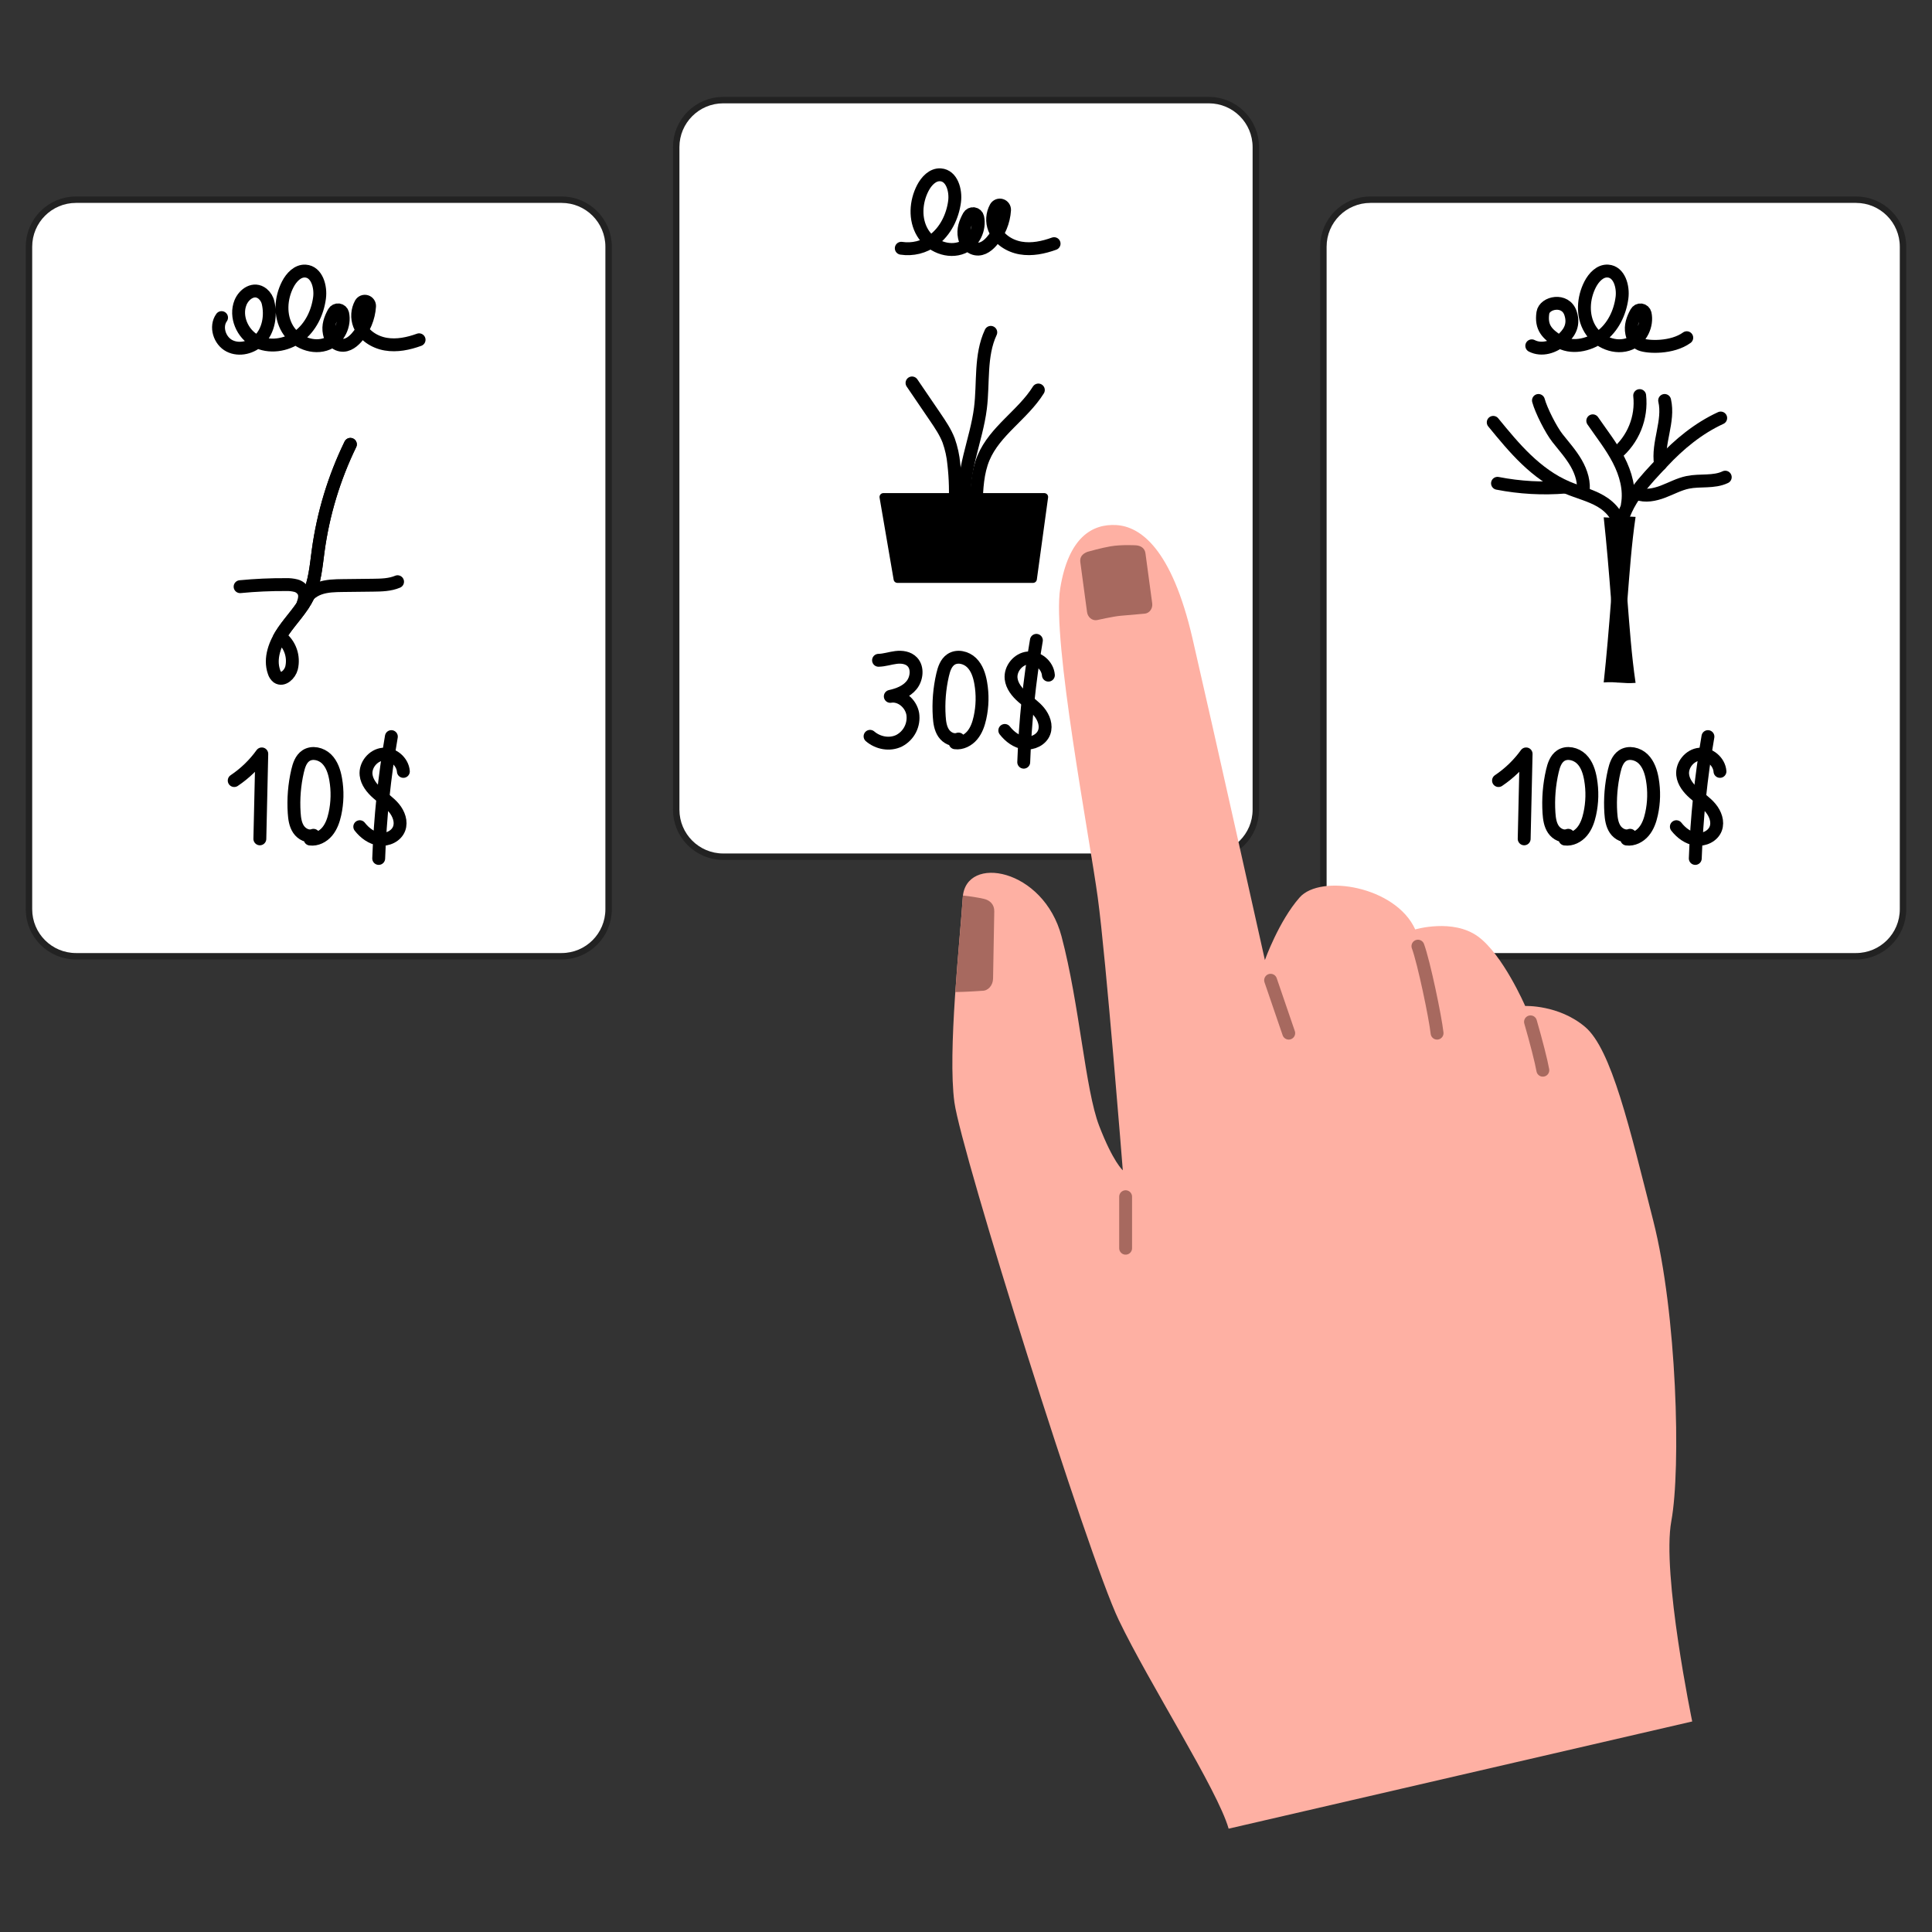 <svg width="150" height="150" viewBox="0 0 150 150" fill="none" xmlns="http://www.w3.org/2000/svg" style="width: 460px; height: 460px; transform: rotateY(0deg);"><rect x="0" y="0" width="150" height="150" fill="#333333" stroke="none"/><style>
     .price5-1 {animation:price5-1 6s infinite;}
     .price5-2 {animation:price5-2 6s infinite;}
     .price5-3 {animation:price5-3 6s infinite;}

     @keyframes price5-1 {
         0%{transform: translate3d(0, -4px, 0);}
         15%{transform: translate3d(0, 4px, 0);}
         100%{transform: translate3d(0, -4px, 0);}
     }
     @keyframes price5-2 {
         0%{transform: translate3d(0, -4px, 0);}
         30%{transform: translate3d(0, 4px, 0);}
         100%{transform: translate3d(0, -4px, 0);}
     }
     @keyframes price5-3 {
         0%{transform: translate3d(0, -4px, 0);}
         45%{transform: translate3d(0, 4px, 0);}
         100%{transform: translate3d(0, -4px, 0);}
     }

     @media (prefers-reduced-motion: reduce) {
         .price5-1, .price5-2, .price5-3{
             animation: none;
         }
     }
    </style><g class="price5-1" style="animation-duration: 6s;"><path class="strokeCls1" d="M43.603 15.754H5.899C4.022 15.754 2.5 17.276 2.5 19.153V70.595C2.5 72.472 4.022 73.994 5.899 73.994H43.603C45.48 73.994 47.002 72.472 47.002 70.595V19.153C47.002 17.276 45.48 15.754 43.603 15.754Z" stroke="#222222" stroke-width="1.0px" stroke-miterlimit="10"></path><path class="fillCls1" d="M43.603 15.754H5.899C4.022 15.754 2.5 17.276 2.5 19.153V70.595C2.5 72.472 4.022 73.994 5.899 73.994H43.603C45.48 73.994 47.002 72.472 47.002 70.595V19.153C47.002 17.276 45.48 15.754 43.603 15.754Z" fill="#FFFFFF" stroke-width="1.0px"></path><path class="strokeCls3" d="M27.203 34.499C25.937 37.102 25.093 39.889 24.703 42.757C24.541 43.951 24.45 45.185 23.93 46.273C23.446 47.284 22.628 48.089 21.993 49.014C21.359 49.938 20.902 51.113 21.274 52.17C21.32 52.331 21.415 52.475 21.546 52.58C21.969 52.871 22.511 52.357 22.637 51.86C22.74 51.424 22.716 50.967 22.569 50.544C22.421 50.12 22.156 49.748 21.804 49.47" stroke="#000000" stroke-width="1.0px" stroke-linecap="round" stroke-linejoin="round"></path><path class="strokeCls3" d="M27.203 34.499C25.937 37.102 25.093 39.889 24.703 42.757C24.54 43.951 24.449 45.185 23.929 46.273C23.445 47.284 22.627 48.089 21.993 49.014C21.88 49.179 21.772 49.352 21.674 49.531" stroke="#000000" stroke-width="1.0px" stroke-linecap="round" stroke-linejoin="round"></path><path class="strokeCls3" d="M18.641 45.549C19.824 45.435 21.013 45.381 22.202 45.388C22.464 45.378 22.726 45.406 22.98 45.471C23.107 45.505 23.225 45.564 23.328 45.646C23.431 45.727 23.515 45.829 23.577 45.944C23.714 46.24 23.634 46.588 23.52 46.891" stroke="#000000" stroke-width="1.0px" stroke-linecap="round" stroke-linejoin="round"></path><path class="strokeCls3" d="M23.545 46.936C23.687 46.338 24.218 45.894 24.797 45.687C25.375 45.479 26.004 45.47 26.619 45.462L28.962 45.435C29.607 45.427 30.272 45.415 30.867 45.164" stroke="#000000" stroke-width="1.0px" stroke-linecap="round" stroke-linejoin="round"></path><path class="strokeCls3" d="M17.202 24.658C16.697 25.355 17.045 26.457 17.81 26.849C18.574 27.241 19.572 26.986 20.165 26.363C20.863 25.63 21.041 24.491 20.819 23.523C20.759 23.242 20.607 22.991 20.387 22.808C19.717 22.271 18.941 22.831 18.673 23.49C18.232 24.576 18.818 25.921 19.85 26.472C20.882 27.023 22.218 26.826 23.16 26.127C24.102 25.427 24.653 24.291 24.808 23.131C24.925 22.256 24.597 21.104 23.716 21.047C23.112 21.006 22.621 21.535 22.343 22.074C21.788 23.146 21.704 24.505 22.324 25.541C22.943 26.578 24.332 27.145 25.44 26.671C26.308 26.297 26.803 25.231 26.604 24.342C26.586 24.269 26.547 24.203 26.492 24.153C26.436 24.103 26.367 24.07 26.293 24.06C26.219 24.05 26.143 24.062 26.076 24.096C26.009 24.129 25.954 24.182 25.917 24.247C25.642 24.747 25.444 25.281 25.568 25.872C25.602 26.06 25.682 26.237 25.801 26.387C25.92 26.537 26.073 26.656 26.249 26.733C26.817 26.968 27.318 26.619 27.675 26.221C28.276 25.543 28.634 24.683 28.693 23.778C28.698 23.696 28.675 23.614 28.628 23.546C28.581 23.478 28.512 23.428 28.433 23.404C28.354 23.38 28.269 23.383 28.192 23.413C28.115 23.444 28.051 23.499 28.009 23.57C27.871 23.82 27.791 24.097 27.772 24.382C27.754 24.666 27.798 24.952 27.902 25.218C28.236 26.034 29.074 26.57 29.944 26.719C30.813 26.869 31.709 26.681 32.538 26.38" stroke="#000000" stroke-width="1.0px" stroke-linecap="round" stroke-linejoin="round"></path><path class="strokeCls3" d="M18.184 60.603C19.015 60.046 19.74 59.345 20.325 58.533C20.275 60.731 20.225 62.929 20.175 65.128" stroke="#000000" stroke-width="1.0px" stroke-linecap="round" stroke-linejoin="round"></path><path class="strokeCls3" d="M24.336 64.851C23.918 65.009 23.433 64.764 23.183 64.394C22.933 64.024 22.87 63.561 22.841 63.116C22.769 62.025 22.857 60.93 23.103 59.866C23.207 59.415 23.364 58.934 23.748 58.674C24.234 58.347 24.933 58.514 25.352 58.922C25.771 59.332 25.961 59.922 26.061 60.499C26.218 61.393 26.198 62.309 26.003 63.196C25.895 63.687 25.726 64.178 25.403 64.563C25.08 64.949 24.578 65.212 24.077 65.144" stroke="#000000" stroke-width="1.0px" stroke-linecap="round" stroke-linejoin="round"></path><path class="strokeCls3" d="M31.317 59.891C31.258 59.123 30.499 58.483 29.734 58.555C28.968 58.627 28.34 59.395 28.422 60.159C28.485 60.728 28.876 61.212 29.307 61.593C29.737 61.974 30.226 62.295 30.593 62.737C30.959 63.179 31.19 63.796 30.989 64.335C30.771 64.917 30.085 65.235 29.468 65.156C28.852 65.078 28.314 64.674 27.932 64.184" stroke="#000000" stroke-width="1.0px" stroke-linecap="round" stroke-linejoin="round"></path><path class="strokeCls3" d="M30.385 57.19C29.845 60.317 29.517 63.477 29.402 66.649" stroke="#000000" stroke-width="1.0px" stroke-linecap="round" stroke-linejoin="round"></path></g><g class="price5-2" style="animation-duration: 6s;"><path class="strokeCls1" d="M93.853 8.023H56.15C54.272 8.023 52.75 9.545 52.75 11.423V62.864C52.75 64.742 54.272 66.264 56.15 66.264H93.853C95.73 66.264 97.252 64.742 97.252 62.864V11.423C97.252 9.545 95.73 8.023 93.853 8.023Z" stroke="#222222" stroke-width="1.0px" stroke-miterlimit="10"></path><path class="fillCls1" d="M93.853 8.023H56.15C54.272 8.023 52.75 9.545 52.75 11.423V62.864C52.75 64.742 54.272 66.264 56.15 66.264H93.853C95.73 66.264 97.252 64.742 97.252 62.864V11.423C97.252 9.545 95.73 8.023 93.853 8.023Z" fill="#FFFFFF" stroke-width="1.0px"></path><path class="strokeCls3" d="M69.975 19.274C70.41 19.341 70.854 19.32 71.281 19.214C71.709 19.107 72.111 18.916 72.463 18.652C73.402 17.951 73.957 16.816 74.112 15.656C74.229 14.781 73.901 13.629 73.021 13.573C72.416 13.531 71.925 14.06 71.646 14.599C71.091 15.671 71.008 17.03 71.627 18.067C72.246 19.104 73.635 19.677 74.744 19.203C75.613 18.829 76.108 17.763 75.908 16.874C75.891 16.801 75.852 16.735 75.797 16.685C75.741 16.634 75.672 16.602 75.598 16.592C75.524 16.581 75.448 16.594 75.381 16.627C75.314 16.661 75.259 16.713 75.222 16.779C74.946 17.279 74.749 17.813 74.872 18.404C74.907 18.592 74.987 18.769 75.106 18.919C75.225 19.069 75.379 19.188 75.554 19.265C76.122 19.5 76.622 19.151 76.974 18.753C77.576 18.075 77.934 17.215 77.993 16.31C77.998 16.228 77.975 16.146 77.928 16.078C77.881 16.01 77.813 15.96 77.734 15.936C77.655 15.912 77.57 15.915 77.493 15.945C77.416 15.976 77.351 16.031 77.31 16.102C77.172 16.353 77.09 16.631 77.072 16.916C77.053 17.202 77.098 17.488 77.203 17.754C77.537 18.57 78.375 19.107 79.244 19.256C80.113 19.406 81.009 19.218 81.839 18.917" stroke="#000000" stroke-width="1.0px" stroke-linecap="round" stroke-linejoin="round"></path><path class="strokeCls3" d="M74.418 57.378C74 57.536 73.515 57.291 73.265 56.92C73.015 56.55 72.952 56.087 72.923 55.642C72.851 54.552 72.939 53.457 73.185 52.392C73.289 51.941 73.446 51.46 73.83 51.201C74.316 50.873 75.015 51.04 75.434 51.449C75.853 51.858 76.043 52.449 76.143 53.026C76.3 53.92 76.28 54.836 76.085 55.722C75.977 56.213 75.808 56.704 75.485 57.09C75.162 57.475 74.66 57.738 74.159 57.67" stroke="#000000" stroke-width="1.0px" stroke-linecap="round" stroke-linejoin="round"></path><path class="strokeCls3" d="M81.397 52.418C81.338 51.651 80.579 51.011 79.814 51.083C79.049 51.155 78.42 51.923 78.502 52.687C78.565 53.255 78.956 53.74 79.387 54.12C79.817 54.501 80.306 54.822 80.673 55.264C81.039 55.707 81.27 56.323 81.069 56.862C80.852 57.444 80.165 57.762 79.548 57.684C78.93 57.605 78.394 57.202 78.012 56.712" stroke="#000000" stroke-width="1.0px" stroke-linecap="round" stroke-linejoin="round"></path><path class="strokeCls3" d="M80.465 49.716C79.924 52.843 79.596 56.004 79.482 59.176" stroke="#000000" stroke-width="1.0px" stroke-linecap="round" stroke-linejoin="round"></path><path class="fillCls3" d="M69.672 45.255H80.208C80.28 45.254 80.349 45.227 80.403 45.179C80.457 45.131 80.491 45.066 80.5 44.994L81.373 38.629C81.379 38.587 81.376 38.543 81.365 38.502C81.353 38.461 81.333 38.423 81.305 38.39C81.277 38.357 81.243 38.331 81.204 38.313C81.165 38.294 81.123 38.285 81.08 38.284H68.581C68.537 38.285 68.494 38.295 68.455 38.314C68.416 38.333 68.381 38.361 68.353 38.395C68.326 38.428 68.306 38.468 68.295 38.51C68.284 38.552 68.282 38.596 68.29 38.639L69.382 45.005C69.393 45.074 69.428 45.137 69.481 45.183C69.534 45.228 69.602 45.254 69.672 45.255V45.255Z" fill="#000000" stroke-width="1.0px"></path><path class="strokeCls3" d="M70.809 29.732L72.614 32.384C73.006 32.962 73.404 33.548 73.655 34.203C73.865 34.795 74 35.411 74.056 36.037C74.185 37.166 74.212 38.304 74.135 39.438" stroke="#000000" stroke-width="1.0px" stroke-linecap="round" stroke-linejoin="round"></path><path class="strokeCls3" d="M74.936 39.16C74.605 36.647 75.808 34.208 76.121 31.692C76.369 29.714 76.082 27.602 76.924 25.804" stroke="#000000" stroke-width="1.0px" stroke-linecap="round" stroke-linejoin="round"></path><path class="strokeCls3" d="M80.617 30.28C79.412 32.207 77.252 33.438 76.364 35.539C75.885 36.675 75.833 37.937 75.787 39.171" stroke="#000000" stroke-width="1.0px" stroke-linecap="round" stroke-linejoin="round"></path><path class="strokeCls3" d="M68.209 51.265C68.665 51.256 69.107 51.102 69.559 51.045C70.012 50.988 70.517 51.051 70.838 51.394C71.278 51.868 71.177 52.701 70.769 53.201C70.359 53.701 69.732 53.929 69.122 54.066C69.91 53.93 70.721 54.592 70.867 55.428C70.929 55.843 70.86 56.267 70.67 56.64C70.479 57.014 70.177 57.318 69.805 57.511C69.077 57.865 68.174 57.701 67.551 57.168" stroke="#000000" stroke-width="1.0px" stroke-linecap="round" stroke-linejoin="round"></path></g><g class="price5-3" style="animation-duration: 6s;"><path class="strokeCls1" d="M144.101 15.754H106.398C104.52 15.754 102.998 17.276 102.998 19.153V70.595C102.998 72.472 104.52 73.994 106.398 73.994H144.101C145.978 73.994 147.5 72.472 147.5 70.595V19.153C147.5 17.276 145.978 15.754 144.101 15.754Z" stroke="#222222" stroke-width="1.0px" stroke-miterlimit="10"></path><path class="fillCls1" d="M144.101 15.754H106.398C104.52 15.754 102.998 17.276 102.998 19.153V70.595C102.998 72.472 104.52 73.994 106.398 73.994H144.101C145.978 73.994 147.5 72.472 147.5 70.595V19.153C147.5 17.276 145.978 15.754 144.101 15.754Z" fill="#FFFFFF" stroke-width="1.0px"></path><path class="strokeCls3" d="M118.926 26.849C119.689 27.244 120.653 26.95 121.281 26.363C121.684 25.985 122.286 25.369 121.936 24.317C121.538 23.125 119.91 23.483 119.789 24.286C119.616 25.443 120.139 25.93 120.967 26.47C121.947 27.11 123.335 26.824 124.282 26.125C125.229 25.425 125.774 24.288 125.929 23.128C126.047 22.254 125.719 21.102 124.838 21.045C124.233 21.004 123.743 21.533 123.463 22.072C122.909 23.144 122.825 24.503 123.445 25.539C124.064 26.576 125.453 27.149 126.562 26.676C127.43 26.302 127.925 25.235 127.726 24.346C127.708 24.273 127.669 24.208 127.614 24.157C127.559 24.107 127.489 24.075 127.415 24.064C127.341 24.054 127.266 24.067 127.199 24.1C127.132 24.133 127.076 24.186 127.04 24.252C126.764 24.752 126.567 25.286 126.69 25.877C126.724 26.065 126.804 26.242 126.923 26.392C127.042 26.542 127.196 26.661 127.371 26.737C127.94 26.973 129.834 27.039 130.96 26.22" stroke="#000000" stroke-width="1.0px" stroke-linecap="round" stroke-linejoin="round"></path><path class="strokeCls3" d="M116.344 60.603C117.175 60.046 117.901 59.345 118.487 58.533C118.437 60.731 118.388 62.929 118.337 65.128" stroke="#000000" stroke-width="1.0px" stroke-linecap="round" stroke-linejoin="round"></path><path class="strokeCls3" d="M126.559 64.851C126.141 65.009 125.655 64.764 125.405 64.394C125.155 64.024 125.093 63.561 125.063 63.116C124.991 62.025 125.08 60.93 125.326 59.866C125.43 59.415 125.587 58.934 125.971 58.674C126.456 58.347 127.156 58.514 127.575 58.922C127.993 59.332 128.184 59.922 128.285 60.499C128.44 61.394 128.42 62.309 128.225 63.196C128.117 63.687 127.949 64.178 127.626 64.563C127.303 64.949 126.801 65.212 126.3 65.144" stroke="#000000" stroke-width="1.0px" stroke-linecap="round" stroke-linejoin="round"></path><path class="strokeCls3" d="M121.758 64.851C121.341 65.009 120.854 64.764 120.604 64.394C120.354 64.024 120.292 63.561 120.262 63.116C120.191 62.025 120.279 60.93 120.525 59.866C120.629 59.415 120.786 58.934 121.17 58.674C121.655 58.347 122.355 58.514 122.779 58.922C123.204 59.332 123.387 59.922 123.489 60.499C123.644 61.394 123.624 62.309 123.429 63.196C123.321 63.687 123.152 64.178 122.83 64.563C122.507 64.949 122.005 65.212 121.504 65.144" stroke="#000000" stroke-width="1.0px" stroke-linecap="round" stroke-linejoin="round"></path><path class="strokeCls3" d="M133.538 59.891C133.479 59.123 132.719 58.483 131.954 58.555C131.189 58.627 130.56 59.395 130.643 60.159C130.705 60.728 131.096 61.212 131.527 61.593C131.958 61.974 132.447 62.295 132.813 62.737C133.18 63.179 133.411 63.796 133.21 64.335C132.992 64.917 132.306 65.235 131.689 65.156C131.073 65.078 130.535 64.674 130.152 64.184" stroke="#000000" stroke-width="1.0px" stroke-linecap="round" stroke-linejoin="round"></path><path class="strokeCls3" d="M132.604 57.19C132.064 60.317 131.735 63.477 131.621 66.649" stroke="#000000" stroke-width="1.0px" stroke-linecap="round" stroke-linejoin="round"></path><path class="fillCls3" d="M124.512 40.165C124.968 44.399 125.218 48.634 125.581 53.037C126.407 48.538 126.357 44.427 126.986 40.131C126.03 40.055 125.471 40.242 124.512 40.165" fill="#000000" stroke-width="1.0px"></path><path class="fillCls3" d="M124.512 52.984C124.968 48.75 125.218 44.516 125.581 40.112C126.407 44.611 126.357 48.723 126.986 53.018C126.03 53.095 125.471 52.907 124.512 52.984" fill="#000000" stroke-width="1.0px"></path><path class="strokeCls3" d="M125.745 41.146C125.797 40.216 125.1 39.387 124.287 38.913C123.475 38.439 122.54 38.22 121.673 37.852C120.483 37.348 119.43 36.563 118.499 35.675C117.568 34.786 116.75 33.786 115.934 32.792" stroke="#000000" stroke-width="1.0px" stroke-linecap="round" stroke-linejoin="round"></path><path class="strokeCls3" d="M122.899 38.274C123.037 37.48 122.78 36.664 122.376 35.962C121.972 35.259 121.429 34.653 120.925 34.017C120.422 33.38 119.656 31.87 119.445 31.092" stroke="#000000" stroke-width="1.0px" stroke-linecap="round" stroke-linejoin="round"></path><path class="strokeCls3" d="M121.547 37.816C119.781 37.962 118.004 37.864 116.266 37.524" stroke="#000000" stroke-width="1.0px" stroke-linecap="round" stroke-linejoin="round"></path><path class="strokeCls3" d="M125.746 41.146C126.125 38.887 127.78 37.259 129.074 35.871C130.367 34.483 131.863 33.251 133.595 32.455" stroke="#000000" stroke-width="1.0px" stroke-linecap="round" stroke-linejoin="round"></path><path class="strokeCls3" d="M127.102 38.319C127.743 38.567 128.471 38.413 129.113 38.171C129.755 37.928 130.367 37.586 131.041 37.448C132.005 37.251 133.062 37.471 133.948 37.047" stroke="#000000" stroke-width="1.0px" stroke-linecap="round" stroke-linejoin="round"></path><path class="strokeCls3" d="M128.92 36.033C128.662 34.391 129.617 32.712 129.242 31.092" stroke="#000000" stroke-width="1.0px" stroke-linecap="round" stroke-linejoin="round"></path><path class="strokeCls3" d="M126.349 39.191C126.564 38.003 126.218 36.775 125.663 35.701C125.108 34.627 124.348 33.672 123.662 32.671" stroke="#000000" stroke-width="1.0px" stroke-linecap="round" stroke-linejoin="round"></path><path class="strokeCls3" d="M125.473 35.236C126.127 34.691 126.637 33.994 126.957 33.204C127.276 32.415 127.396 31.559 127.304 30.713" stroke="#000000" stroke-width="1.0px" stroke-linecap="round" stroke-linejoin="round"></path></g><path class="fillCls4" d="M95.391 141.977C94.527 138.946 89.236 130.737 86.854 125.766C84.471 120.795 74.638 89.506 74.101 85.59C73.564 81.673 74.533 73.025 74.749 69.675C74.965 66.325 81.018 67.403 82.419 72.706C83.821 78.008 84.256 84.593 85.337 87.404C86.417 90.214 87.174 90.862 87.174 90.862C87.174 90.862 85.877 74.435 85.229 69.679C84.58 64.924 81.666 49.682 82.314 45.684C82.962 41.686 84.828 40.658 86.67 40.766C88.512 40.874 90.964 42.549 92.586 49.573C94.207 56.596 98.206 74.538 98.206 74.538C98.206 74.538 99.286 71.508 100.907 69.674C102.528 67.841 108.364 68.81 109.878 72.16C109.878 72.16 112.795 71.296 114.74 72.701C116.685 74.106 118.415 78.105 118.415 78.105C118.415 78.105 121.009 77.996 123.062 79.725C125.115 81.454 126.521 87.559 128.358 94.774C130.195 101.988 130.519 113.985 129.762 118.092C129.006 122.199 131.383 133.654 131.383 133.654L95.391 141.977Z" fill="#FEB0A3" stroke-width="1.0px" style="animation-duration: 6s;"></path><path class="strokeCls2" d="M87.393 92.912V96.911" stroke="#A7695F" stroke-width="1.0px" stroke-linecap="round" stroke-linejoin="round" style="animation-duration: 6s;"></path><path class="strokeCls2" d="M98.65 76.106L100.056 80.213" stroke="#A7695F" stroke-width="1.0px" stroke-linecap="round" stroke-linejoin="round" style="animation-duration: 6s;"></path><path class="strokeCls2" d="M110.088 73.459C110.547 74.701 111.438 78.971 111.574 80.213" stroke="#A7695F" stroke-width="1.0px" stroke-linecap="round" stroke-linejoin="round" style="animation-duration: 6s;"></path><path class="strokeCls2" d="M118.828 79.336C119.26 80.825 119.667 82.411 119.785 83.091" stroke="#A7695F" stroke-width="1.0px" stroke-linecap="round" stroke-linejoin="round" style="animation-duration: 6s;"></path><path class="fillCls2" d="M88.189 42.338C88.189 42.338 87.087 42.271 86.231 42.415C85.509 42.536 84.431 42.844 84.431 42.844C84.034 42.995 83.822 43.252 83.876 43.646L84.398 47.522C84.451 47.916 84.786 48.197 85.147 48.148C85.147 48.148 86.496 47.845 87.032 47.806C87.498 47.77 88.9 47.642 88.9 47.642C89.261 47.593 89.51 47.235 89.457 46.841L88.933 42.958C88.883 42.569 88.579 42.362 88.189 42.338Z" fill="#A7695F" stroke-width="1.0px" style="animation-duration: 6s;"></path><path class="fillCls2" d="M76.259 76.925C76.714 76.933 77.091 76.509 77.101 75.978L77.195 70.76C77.205 70.23 76.867 69.896 76.388 69.786C75.852 69.669 75.31 69.584 74.765 69.53C74.759 69.578 74.754 69.625 74.75 69.674C74.647 71.277 74.372 74.094 74.17 77.023C75.036 77.016 76.259 76.925 76.259 76.925Z" fill="#A7695F" stroke-width="1.0px" style="animation-duration: 6s;"></path></svg>
